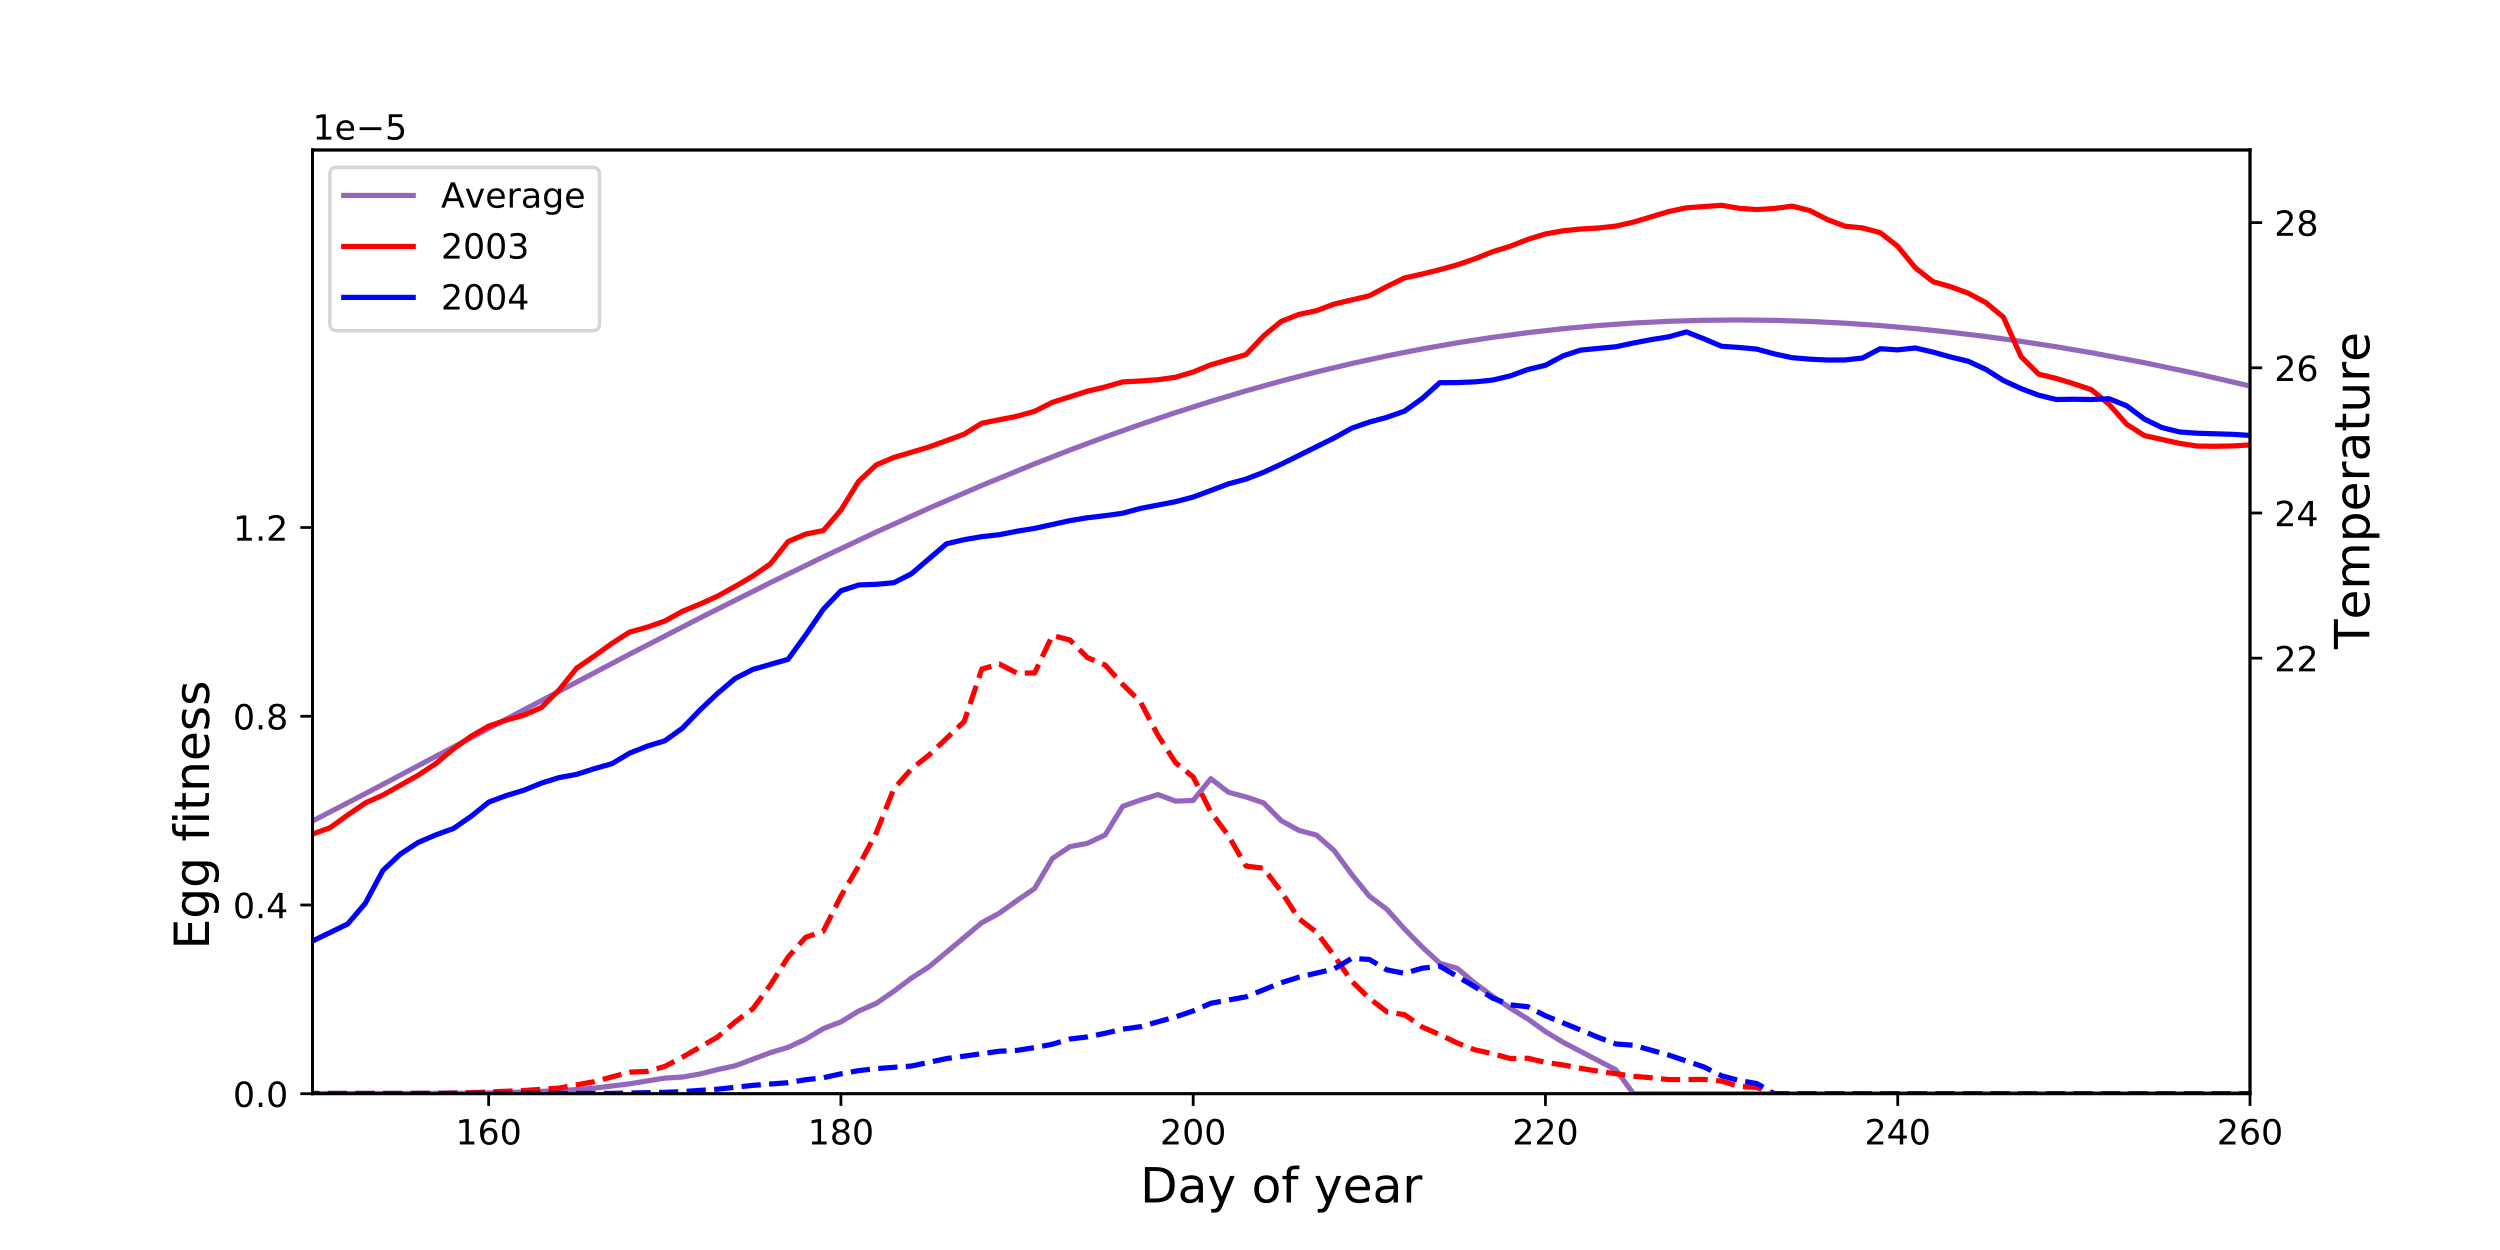 <?xml version="1.0" encoding="utf-8" standalone="no"?>
<!DOCTYPE svg PUBLIC "-//W3C//DTD SVG 1.1//EN"
  "http://www.w3.org/Graphics/SVG/1.1/DTD/svg11.dtd">
<!-- Created with matplotlib (https://matplotlib.org/) -->
<svg height="360pt" version="1.1" viewBox="0 0 720 360" width="720pt" xmlns="http://www.w3.org/2000/svg" xmlns:xlink="http://www.w3.org/1999/xlink">
 <defs>
  <style type="text/css">
*{stroke-linecap:butt;stroke-linejoin:round;white-space:pre;}
  </style>
 </defs>
 <g id="figure_1">
  <g id="patch_1">
   <path d="M 0 360 
L 720 360 
L 720 0 
L 0 0 
z
" style="fill:#ffffff;"/>
  </g>
  <g id="axes_1">
   <g id="patch_2">
    <path d="M 90 315 
L 648 315 
L 648 43.2 
L 90 43.2 
z
" style="fill:#ffffff;"/>
   </g>
   <g id="matplotlib.axis_1">
    <g id="xtick_1">
     <g id="line2d_1">
      <defs>
       <path d="M 0 0 
L 0 3.5 
" id="m066622347b" style="stroke:#000000;stroke-width:0.8;"/>
      </defs>
      <g>
       <use style="stroke:#000000;stroke-width:0.8;" x="140.727" xlink:href="#m066622347b" y="315"/>
      </g>
     </g>
     <g id="text_1">
      <!-- 160 -->
      <defs>
       <path d="M 12.406 8.297 
L 28.516 8.297 
L 28.516 63.922 
L 10.984 60.406 
L 10.984 69.391 
L 28.422 72.906 
L 38.281 72.906 
L 38.281 8.297 
L 54.391 8.297 
L 54.391 0 
L 12.406 0 
z
" id="DejaVuSans-49"/>
       <path d="M 33.016 40.375 
Q 26.375 40.375 22.484 35.828 
Q 18.609 31.297 18.609 23.391 
Q 18.609 15.531 22.484 10.953 
Q 26.375 6.391 33.016 6.391 
Q 39.656 6.391 43.531 10.953 
Q 47.406 15.531 47.406 23.391 
Q 47.406 31.297 43.531 35.828 
Q 39.656 40.375 33.016 40.375 
z
M 52.594 71.297 
L 52.594 62.312 
Q 48.875 64.062 45.094 64.984 
Q 41.312 65.922 37.594 65.922 
Q 27.828 65.922 22.672 59.328 
Q 17.531 52.734 16.797 39.406 
Q 19.672 43.656 24.016 45.922 
Q 28.375 48.188 33.594 48.188 
Q 44.578 48.188 50.953 41.516 
Q 57.328 34.859 57.328 23.391 
Q 57.328 12.156 50.688 5.359 
Q 44.047 -1.422 33.016 -1.422 
Q 20.359 -1.422 13.672 8.266 
Q 6.984 17.969 6.984 36.375 
Q 6.984 53.656 15.188 63.938 
Q 23.391 74.219 37.203 74.219 
Q 40.922 74.219 44.703 73.484 
Q 48.484 72.75 52.594 71.297 
z
" id="DejaVuSans-54"/>
       <path d="M 31.781 66.406 
Q 24.172 66.406 20.328 58.906 
Q 16.5 51.422 16.5 36.375 
Q 16.5 21.391 20.328 13.891 
Q 24.172 6.391 31.781 6.391 
Q 39.453 6.391 43.281 13.891 
Q 47.125 21.391 47.125 36.375 
Q 47.125 51.422 43.281 58.906 
Q 39.453 66.406 31.781 66.406 
z
M 31.781 74.219 
Q 44.047 74.219 50.516 64.516 
Q 56.984 54.828 56.984 36.375 
Q 56.984 17.969 50.516 8.266 
Q 44.047 -1.422 31.781 -1.422 
Q 19.531 -1.422 13.062 8.266 
Q 6.594 17.969 6.594 36.375 
Q 6.594 54.828 13.062 64.516 
Q 19.531 74.219 31.781 74.219 
z
" id="DejaVuSans-48"/>
      </defs>
      <g transform="translate(131.184 329.598)scale(0.1 -0.1)">
       <use xlink:href="#DejaVuSans-49"/>
       <use x="63.623" xlink:href="#DejaVuSans-54"/>
       <use x="127.246" xlink:href="#DejaVuSans-48"/>
      </g>
     </g>
    </g>
    <g id="xtick_2">
     <g id="line2d_2">
      <g>
       <use style="stroke:#000000;stroke-width:0.8;" x="242.182" xlink:href="#m066622347b" y="315"/>
      </g>
     </g>
     <g id="text_2">
      <!-- 180 -->
      <defs>
       <path d="M 31.781 34.625 
Q 24.75 34.625 20.719 30.859 
Q 16.703 27.094 16.703 20.516 
Q 16.703 13.922 20.719 10.156 
Q 24.75 6.391 31.781 6.391 
Q 38.812 6.391 42.859 10.172 
Q 46.922 13.969 46.922 20.516 
Q 46.922 27.094 42.891 30.859 
Q 38.875 34.625 31.781 34.625 
z
M 21.922 38.812 
Q 15.578 40.375 12.031 44.719 
Q 8.5 49.078 8.5 55.328 
Q 8.5 64.062 14.719 69.141 
Q 20.953 74.219 31.781 74.219 
Q 42.672 74.219 48.875 69.141 
Q 55.078 64.062 55.078 55.328 
Q 55.078 49.078 51.531 44.719 
Q 48 40.375 41.703 38.812 
Q 48.828 37.156 52.797 32.312 
Q 56.781 27.484 56.781 20.516 
Q 56.781 9.906 50.312 4.234 
Q 43.844 -1.422 31.781 -1.422 
Q 19.734 -1.422 13.25 4.234 
Q 6.781 9.906 6.781 20.516 
Q 6.781 27.484 10.781 32.312 
Q 14.797 37.156 21.922 38.812 
z
M 18.312 54.391 
Q 18.312 48.734 21.844 45.562 
Q 25.391 42.391 31.781 42.391 
Q 38.141 42.391 41.719 45.562 
Q 45.312 48.734 45.312 54.391 
Q 45.312 60.062 41.719 63.234 
Q 38.141 66.406 31.781 66.406 
Q 25.391 66.406 21.844 63.234 
Q 18.312 60.062 18.312 54.391 
z
" id="DejaVuSans-56"/>
      </defs>
      <g transform="translate(232.638 329.598)scale(0.1 -0.1)">
       <use xlink:href="#DejaVuSans-49"/>
       <use x="63.623" xlink:href="#DejaVuSans-56"/>
       <use x="127.246" xlink:href="#DejaVuSans-48"/>
      </g>
     </g>
    </g>
    <g id="xtick_3">
     <g id="line2d_3">
      <g>
       <use style="stroke:#000000;stroke-width:0.8;" x="343.636" xlink:href="#m066622347b" y="315"/>
      </g>
     </g>
     <g id="text_3">
      <!-- 200 -->
      <defs>
       <path d="M 19.188 8.297 
L 53.609 8.297 
L 53.609 0 
L 7.328 0 
L 7.328 8.297 
Q 12.938 14.109 22.625 23.891 
Q 32.328 33.688 34.812 36.531 
Q 39.547 41.844 41.422 45.531 
Q 43.312 49.219 43.312 52.781 
Q 43.312 58.594 39.234 62.25 
Q 35.156 65.922 28.609 65.922 
Q 23.969 65.922 18.812 64.312 
Q 13.672 62.703 7.812 59.422 
L 7.812 69.391 
Q 13.766 71.781 18.938 73 
Q 24.125 74.219 28.422 74.219 
Q 39.75 74.219 46.484 68.547 
Q 53.219 62.891 53.219 53.422 
Q 53.219 48.922 51.531 44.891 
Q 49.859 40.875 45.406 35.406 
Q 44.188 33.984 37.641 27.219 
Q 31.109 20.453 19.188 8.297 
z
" id="DejaVuSans-50"/>
      </defs>
      <g transform="translate(334.093 329.598)scale(0.1 -0.1)">
       <use xlink:href="#DejaVuSans-50"/>
       <use x="63.623" xlink:href="#DejaVuSans-48"/>
       <use x="127.246" xlink:href="#DejaVuSans-48"/>
      </g>
     </g>
    </g>
    <g id="xtick_4">
     <g id="line2d_4">
      <g>
       <use style="stroke:#000000;stroke-width:0.8;" x="445.091" xlink:href="#m066622347b" y="315"/>
      </g>
     </g>
     <g id="text_4">
      <!-- 220 -->
      <g transform="translate(435.547 329.598)scale(0.1 -0.1)">
       <use xlink:href="#DejaVuSans-50"/>
       <use x="63.623" xlink:href="#DejaVuSans-50"/>
       <use x="127.246" xlink:href="#DejaVuSans-48"/>
      </g>
     </g>
    </g>
    <g id="xtick_5">
     <g id="line2d_5">
      <g>
       <use style="stroke:#000000;stroke-width:0.8;" x="546.545" xlink:href="#m066622347b" y="315"/>
      </g>
     </g>
     <g id="text_5">
      <!-- 240 -->
      <defs>
       <path d="M 37.797 64.312 
L 12.891 25.391 
L 37.797 25.391 
z
M 35.203 72.906 
L 47.609 72.906 
L 47.609 25.391 
L 58.016 25.391 
L 58.016 17.188 
L 47.609 17.188 
L 47.609 0 
L 37.797 0 
L 37.797 17.188 
L 4.891 17.188 
L 4.891 26.703 
z
" id="DejaVuSans-52"/>
      </defs>
      <g transform="translate(537.002 329.598)scale(0.1 -0.1)">
       <use xlink:href="#DejaVuSans-50"/>
       <use x="63.623" xlink:href="#DejaVuSans-52"/>
       <use x="127.246" xlink:href="#DejaVuSans-48"/>
      </g>
     </g>
    </g>
    <g id="xtick_6">
     <g id="line2d_6">
      <g>
       <use style="stroke:#000000;stroke-width:0.8;" x="648" xlink:href="#m066622347b" y="315"/>
      </g>
     </g>
     <g id="text_6">
      <!-- 260 -->
      <g transform="translate(638.456 329.598)scale(0.1 -0.1)">
       <use xlink:href="#DejaVuSans-50"/>
       <use x="63.623" xlink:href="#DejaVuSans-54"/>
       <use x="127.246" xlink:href="#DejaVuSans-48"/>
      </g>
     </g>
    </g>
    <g id="text_7">
     <!-- Day of year -->
     <defs>
      <path d="M 19.672 64.797 
L 19.672 8.109 
L 31.594 8.109 
Q 46.688 8.109 53.688 14.938 
Q 60.688 21.781 60.688 36.531 
Q 60.688 51.172 53.688 57.984 
Q 46.688 64.797 31.594 64.797 
z
M 9.812 72.906 
L 30.078 72.906 
Q 51.266 72.906 61.172 64.094 
Q 71.094 55.281 71.094 36.531 
Q 71.094 17.672 61.125 8.828 
Q 51.172 0 30.078 0 
L 9.812 0 
z
" id="DejaVuSans-68"/>
      <path d="M 34.281 27.484 
Q 23.391 27.484 19.188 25 
Q 14.984 22.516 14.984 16.5 
Q 14.984 11.719 18.141 8.906 
Q 21.297 6.109 26.703 6.109 
Q 34.188 6.109 38.703 11.406 
Q 43.219 16.703 43.219 25.484 
L 43.219 27.484 
z
M 52.203 31.203 
L 52.203 0 
L 43.219 0 
L 43.219 8.297 
Q 40.141 3.328 35.547 0.953 
Q 30.953 -1.422 24.312 -1.422 
Q 15.922 -1.422 10.953 3.297 
Q 6 8.016 6 15.922 
Q 6 25.141 12.172 29.828 
Q 18.359 34.516 30.609 34.516 
L 43.219 34.516 
L 43.219 35.406 
Q 43.219 41.609 39.141 45 
Q 35.062 48.391 27.688 48.391 
Q 23 48.391 18.547 47.266 
Q 14.109 46.141 10.016 43.891 
L 10.016 52.203 
Q 14.938 54.109 19.578 55.047 
Q 24.219 56 28.609 56 
Q 40.484 56 46.344 49.844 
Q 52.203 43.703 52.203 31.203 
z
" id="DejaVuSans-97"/>
      <path d="M 32.172 -5.078 
Q 28.375 -14.844 24.75 -17.812 
Q 21.141 -20.797 15.094 -20.797 
L 7.906 -20.797 
L 7.906 -13.281 
L 13.188 -13.281 
Q 16.891 -13.281 18.938 -11.516 
Q 21 -9.766 23.484 -3.219 
L 25.094 0.875 
L 2.984 54.688 
L 12.5 54.688 
L 29.594 11.922 
L 46.688 54.688 
L 56.203 54.688 
z
" id="DejaVuSans-121"/>
      <path id="DejaVuSans-32"/>
      <path d="M 30.609 48.391 
Q 23.391 48.391 19.188 42.75 
Q 14.984 37.109 14.984 27.297 
Q 14.984 17.484 19.156 11.844 
Q 23.344 6.203 30.609 6.203 
Q 37.797 6.203 41.984 11.859 
Q 46.188 17.531 46.188 27.297 
Q 46.188 37.016 41.984 42.703 
Q 37.797 48.391 30.609 48.391 
z
M 30.609 56 
Q 42.328 56 49.016 48.375 
Q 55.719 40.766 55.719 27.297 
Q 55.719 13.875 49.016 6.219 
Q 42.328 -1.422 30.609 -1.422 
Q 18.844 -1.422 12.172 6.219 
Q 5.516 13.875 5.516 27.297 
Q 5.516 40.766 12.172 48.375 
Q 18.844 56 30.609 56 
z
" id="DejaVuSans-111"/>
      <path d="M 37.109 75.984 
L 37.109 68.5 
L 28.516 68.5 
Q 23.688 68.5 21.797 66.547 
Q 19.922 64.594 19.922 59.516 
L 19.922 54.688 
L 34.719 54.688 
L 34.719 47.703 
L 19.922 47.703 
L 19.922 0 
L 10.891 0 
L 10.891 47.703 
L 2.297 47.703 
L 2.297 54.688 
L 10.891 54.688 
L 10.891 58.5 
Q 10.891 67.625 15.141 71.797 
Q 19.391 75.984 28.609 75.984 
z
" id="DejaVuSans-102"/>
      <path d="M 56.203 29.594 
L 56.203 25.203 
L 14.891 25.203 
Q 15.484 15.922 20.484 11.062 
Q 25.484 6.203 34.422 6.203 
Q 39.594 6.203 44.453 7.469 
Q 49.312 8.734 54.109 11.281 
L 54.109 2.781 
Q 49.266 0.734 44.188 -0.344 
Q 39.109 -1.422 33.891 -1.422 
Q 20.797 -1.422 13.156 6.188 
Q 5.516 13.812 5.516 26.812 
Q 5.516 40.234 12.766 48.109 
Q 20.016 56 32.328 56 
Q 43.359 56 49.781 48.891 
Q 56.203 41.797 56.203 29.594 
z
M 47.219 32.234 
Q 47.125 39.594 43.094 43.984 
Q 39.062 48.391 32.422 48.391 
Q 24.906 48.391 20.391 44.141 
Q 15.875 39.891 15.188 32.172 
z
" id="DejaVuSans-101"/>
      <path d="M 41.109 46.297 
Q 39.594 47.172 37.812 47.578 
Q 36.031 48 33.891 48 
Q 26.266 48 22.188 43.047 
Q 18.109 38.094 18.109 28.812 
L 18.109 0 
L 9.078 0 
L 9.078 54.688 
L 18.109 54.688 
L 18.109 46.188 
Q 20.953 51.172 25.484 53.578 
Q 30.031 56 36.531 56 
Q 37.453 56 38.578 55.875 
Q 39.703 55.766 41.062 55.516 
z
" id="DejaVuSans-114"/>
     </defs>
     <g transform="translate(328.363 346.316)scale(0.14 -0.14)">
      <use xlink:href="#DejaVuSans-68"/>
      <use x="77.002" xlink:href="#DejaVuSans-97"/>
      <use x="138.281" xlink:href="#DejaVuSans-121"/>
      <use x="197.461" xlink:href="#DejaVuSans-32"/>
      <use x="229.248" xlink:href="#DejaVuSans-111"/>
      <use x="290.43" xlink:href="#DejaVuSans-102"/>
      <use x="325.635" xlink:href="#DejaVuSans-32"/>
      <use x="357.422" xlink:href="#DejaVuSans-121"/>
      <use x="416.602" xlink:href="#DejaVuSans-101"/>
      <use x="478.125" xlink:href="#DejaVuSans-97"/>
      <use x="539.404" xlink:href="#DejaVuSans-114"/>
     </g>
    </g>
   </g>
   <g id="matplotlib.axis_2">
    <g id="ytick_1">
     <g id="line2d_7">
      <defs>
       <path d="M 0 0 
L -3.5 0 
" id="m45455ff45a" style="stroke:#000000;stroke-width:0.8;"/>
      </defs>
      <g>
       <use style="stroke:#000000;stroke-width:0.8;" x="90" xlink:href="#m45455ff45a" y="315"/>
      </g>
     </g>
     <g id="text_8">
      <!-- 0.0 -->
      <defs>
       <path d="M 10.688 12.406 
L 21 12.406 
L 21 0 
L 10.688 0 
z
" id="DejaVuSans-46"/>
      </defs>
      <g transform="translate(67.097 318.799)scale(0.1 -0.1)">
       <use xlink:href="#DejaVuSans-48"/>
       <use x="63.623" xlink:href="#DejaVuSans-46"/>
       <use x="95.41" xlink:href="#DejaVuSans-48"/>
      </g>
     </g>
    </g>
    <g id="ytick_2">
     <g id="line2d_8">
      <g>
       <use style="stroke:#000000;stroke-width:0.8;" x="90" xlink:href="#m45455ff45a" y="260.64"/>
      </g>
     </g>
     <g id="text_9">
      <!-- 0.4 -->
      <g transform="translate(67.097 264.439)scale(0.1 -0.1)">
       <use xlink:href="#DejaVuSans-48"/>
       <use x="63.623" xlink:href="#DejaVuSans-46"/>
       <use x="95.41" xlink:href="#DejaVuSans-52"/>
      </g>
     </g>
    </g>
    <g id="ytick_3">
     <g id="line2d_9">
      <g>
       <use style="stroke:#000000;stroke-width:0.8;" x="90" xlink:href="#m45455ff45a" y="206.28"/>
      </g>
     </g>
     <g id="text_10">
      <!-- 0.8 -->
      <g transform="translate(67.097 210.079)scale(0.1 -0.1)">
       <use xlink:href="#DejaVuSans-48"/>
       <use x="63.623" xlink:href="#DejaVuSans-46"/>
       <use x="95.41" xlink:href="#DejaVuSans-56"/>
      </g>
     </g>
    </g>
    <g id="ytick_4">
     <g id="line2d_10">
      <g>
       <use style="stroke:#000000;stroke-width:0.8;" x="90" xlink:href="#m45455ff45a" y="151.92"/>
      </g>
     </g>
     <g id="text_11">
      <!-- 1.2 -->
      <g transform="translate(67.097 155.719)scale(0.1 -0.1)">
       <use xlink:href="#DejaVuSans-49"/>
       <use x="63.623" xlink:href="#DejaVuSans-46"/>
       <use x="95.41" xlink:href="#DejaVuSans-50"/>
      </g>
     </g>
    </g>
    <g id="text_12">
     <!-- Egg fitness                          -->
     <defs>
      <path d="M 9.812 72.906 
L 55.906 72.906 
L 55.906 64.594 
L 19.672 64.594 
L 19.672 43.016 
L 54.391 43.016 
L 54.391 34.719 
L 19.672 34.719 
L 19.672 8.297 
L 56.781 8.297 
L 56.781 0 
L 9.812 0 
z
" id="DejaVuSans-69"/>
      <path d="M 45.406 27.984 
Q 45.406 37.75 41.375 43.109 
Q 37.359 48.484 30.078 48.484 
Q 22.859 48.484 18.828 43.109 
Q 14.797 37.75 14.797 27.984 
Q 14.797 18.266 18.828 12.891 
Q 22.859 7.516 30.078 7.516 
Q 37.359 7.516 41.375 12.891 
Q 45.406 18.266 45.406 27.984 
z
M 54.391 6.781 
Q 54.391 -7.172 48.188 -13.984 
Q 42 -20.797 29.203 -20.797 
Q 24.469 -20.797 20.266 -20.094 
Q 16.062 -19.391 12.109 -17.922 
L 12.109 -9.188 
Q 16.062 -11.328 19.922 -12.344 
Q 23.781 -13.375 27.781 -13.375 
Q 36.625 -13.375 41.016 -8.766 
Q 45.406 -4.156 45.406 5.172 
L 45.406 9.625 
Q 42.625 4.781 38.281 2.391 
Q 33.938 0 27.875 0 
Q 17.828 0 11.672 7.656 
Q 5.516 15.328 5.516 27.984 
Q 5.516 40.672 11.672 48.328 
Q 17.828 56 27.875 56 
Q 33.938 56 38.281 53.609 
Q 42.625 51.219 45.406 46.391 
L 45.406 54.688 
L 54.391 54.688 
z
" id="DejaVuSans-103"/>
      <path d="M 9.422 54.688 
L 18.406 54.688 
L 18.406 0 
L 9.422 0 
z
M 9.422 75.984 
L 18.406 75.984 
L 18.406 64.594 
L 9.422 64.594 
z
" id="DejaVuSans-105"/>
      <path d="M 18.312 70.219 
L 18.312 54.688 
L 36.812 54.688 
L 36.812 47.703 
L 18.312 47.703 
L 18.312 18.016 
Q 18.312 11.328 20.141 9.422 
Q 21.969 7.516 27.594 7.516 
L 36.812 7.516 
L 36.812 0 
L 27.594 0 
Q 17.188 0 13.234 3.875 
Q 9.281 7.766 9.281 18.016 
L 9.281 47.703 
L 2.688 47.703 
L 2.688 54.688 
L 9.281 54.688 
L 9.281 70.219 
z
" id="DejaVuSans-116"/>
      <path d="M 54.891 33.016 
L 54.891 0 
L 45.906 0 
L 45.906 32.719 
Q 45.906 40.484 42.875 44.328 
Q 39.844 48.188 33.797 48.188 
Q 26.516 48.188 22.312 43.547 
Q 18.109 38.922 18.109 30.906 
L 18.109 0 
L 9.078 0 
L 9.078 54.688 
L 18.109 54.688 
L 18.109 46.188 
Q 21.344 51.125 25.703 53.562 
Q 30.078 56 35.797 56 
Q 45.219 56 50.047 50.172 
Q 54.891 44.344 54.891 33.016 
z
" id="DejaVuSans-110"/>
      <path d="M 44.281 53.078 
L 44.281 44.578 
Q 40.484 46.531 36.375 47.5 
Q 32.281 48.484 27.875 48.484 
Q 21.188 48.484 17.844 46.438 
Q 14.5 44.391 14.5 40.281 
Q 14.5 37.156 16.891 35.375 
Q 19.281 33.594 26.516 31.984 
L 29.594 31.297 
Q 39.156 29.25 43.188 25.516 
Q 47.219 21.781 47.219 15.094 
Q 47.219 7.469 41.188 3.016 
Q 35.156 -1.422 24.609 -1.422 
Q 20.219 -1.422 15.453 -0.562 
Q 10.688 0.297 5.422 2 
L 5.422 11.281 
Q 10.406 8.688 15.234 7.391 
Q 20.062 6.109 24.812 6.109 
Q 31.156 6.109 34.562 8.281 
Q 37.984 10.453 37.984 14.406 
Q 37.984 18.062 35.516 20.016 
Q 33.062 21.969 24.703 23.781 
L 21.578 24.516 
Q 13.234 26.266 9.516 29.906 
Q 5.812 33.547 5.812 39.891 
Q 5.812 47.609 11.281 51.797 
Q 16.75 56 26.812 56 
Q 31.781 56 36.172 55.266 
Q 40.578 54.547 44.281 53.078 
z
" id="DejaVuSans-115"/>
     </defs>
     <g transform="translate(60.185 273.442)rotate(-90)scale(0.14 -0.14)">
      <use xlink:href="#DejaVuSans-69"/>
      <use x="63.184" xlink:href="#DejaVuSans-103"/>
      <use x="126.66" xlink:href="#DejaVuSans-103"/>
      <use x="190.137" xlink:href="#DejaVuSans-32"/>
      <use x="221.924" xlink:href="#DejaVuSans-102"/>
      <use x="257.129" xlink:href="#DejaVuSans-105"/>
      <use x="284.912" xlink:href="#DejaVuSans-116"/>
      <use x="324.121" xlink:href="#DejaVuSans-110"/>
      <use x="387.5" xlink:href="#DejaVuSans-101"/>
      <use x="449.023" xlink:href="#DejaVuSans-115"/>
      <use x="501.123" xlink:href="#DejaVuSans-115"/>
      <use x="553.223" xlink:href="#DejaVuSans-32"/>
      <use x="585.01" xlink:href="#DejaVuSans-32"/>
      <use x="616.797" xlink:href="#DejaVuSans-32"/>
      <use x="648.584" xlink:href="#DejaVuSans-32"/>
      <use x="680.371" xlink:href="#DejaVuSans-32"/>
      <use x="712.158" xlink:href="#DejaVuSans-32"/>
      <use x="743.945" xlink:href="#DejaVuSans-32"/>
      <use x="775.732" xlink:href="#DejaVuSans-32"/>
      <use x="807.52" xlink:href="#DejaVuSans-32"/>
      <use x="839.307" xlink:href="#DejaVuSans-32"/>
      <use x="871.094" xlink:href="#DejaVuSans-32"/>
      <use x="902.881" xlink:href="#DejaVuSans-32"/>
      <use x="934.668" xlink:href="#DejaVuSans-32"/>
      <use x="966.455" xlink:href="#DejaVuSans-32"/>
      <use x="998.242" xlink:href="#DejaVuSans-32"/>
      <use x="1030.029" xlink:href="#DejaVuSans-32"/>
      <use x="1061.816" xlink:href="#DejaVuSans-32"/>
      <use x="1093.604" xlink:href="#DejaVuSans-32"/>
      <use x="1125.391" xlink:href="#DejaVuSans-32"/>
      <use x="1157.178" xlink:href="#DejaVuSans-32"/>
      <use x="1188.965" xlink:href="#DejaVuSans-32"/>
      <use x="1220.752" xlink:href="#DejaVuSans-32"/>
      <use x="1252.539" xlink:href="#DejaVuSans-32"/>
      <use x="1284.326" xlink:href="#DejaVuSans-32"/>
      <use x="1316.113" xlink:href="#DejaVuSans-32"/>
     </g>
    </g>
    <g id="text_13">
     <!-- 1e−5 -->
     <defs>
      <path d="M 10.594 35.5 
L 73.188 35.5 
L 73.188 27.203 
L 10.594 27.203 
z
" id="DejaVuSans-8722"/>
      <path d="M 10.797 72.906 
L 49.516 72.906 
L 49.516 64.594 
L 19.828 64.594 
L 19.828 46.734 
Q 21.969 47.469 24.109 47.828 
Q 26.266 48.188 28.422 48.188 
Q 40.625 48.188 47.75 41.5 
Q 54.891 34.812 54.891 23.391 
Q 54.891 11.625 47.562 5.094 
Q 40.234 -1.422 26.906 -1.422 
Q 22.312 -1.422 17.547 -0.641 
Q 12.797 0.141 7.719 1.703 
L 7.719 11.625 
Q 12.109 9.234 16.797 8.062 
Q 21.484 6.891 26.703 6.891 
Q 35.156 6.891 40.078 11.328 
Q 45.016 15.766 45.016 23.391 
Q 45.016 31 40.078 35.438 
Q 35.156 39.891 26.703 39.891 
Q 22.75 39.891 18.812 39.016 
Q 14.891 38.141 10.797 36.281 
z
" id="DejaVuSans-53"/>
     </defs>
     <g transform="translate(90 40.2)scale(0.1 -0.1)">
      <use xlink:href="#DejaVuSans-49"/>
      <use x="63.623" xlink:href="#DejaVuSans-101"/>
      <use x="125.146" xlink:href="#DejaVuSans-8722"/>
      <use x="208.936" xlink:href="#DejaVuSans-53"/>
     </g>
    </g>
   </g>
   <g id="line2d_11">
    <path clip-path="url(#pe0dc06d1fd)" d="M -1 315 
L 130.582 314.904 
L 145.8 314.65 
L 161.018 314.146 
L 171.164 313.383 
L 181.309 312.137 
L 191.455 310.493 
L 196.527 310.189 
L 201.6 309.316 
L 206.673 308.029 
L 211.745 306.942 
L 221.891 303.149 
L 226.964 301.636 
L 232.036 299.277 
L 237.109 296.248 
L 242.182 294.296 
L 247.255 291.196 
L 252.327 289.001 
L 257.4 285.503 
L 262.473 281.693 
L 267.545 278.44 
L 282.764 265.732 
L 287.836 262.977 
L 292.909 259.34 
L 297.982 255.874 
L 303.055 247.256 
L 308.127 243.837 
L 313.2 242.861 
L 318.273 240.467 
L 323.345 232.22 
L 328.418 230.436 
L 333.491 228.838 
L 338.564 230.728 
L 343.636 230.541 
L 348.709 224.262 
L 353.782 228.177 
L 358.855 229.53 
L 363.927 231.24 
L 369 236.36 
L 374.073 239.155 
L 379.145 240.506 
L 384.218 244.964 
L 389.291 251.833 
L 394.364 258.09 
L 399.436 261.901 
L 404.509 267.566 
L 409.582 272.722 
L 414.655 277.403 
L 419.727 278.908 
L 424.8 283.182 
L 429.873 286.916 
L 434.945 290.341 
L 440.018 293.466 
L 445.091 297.097 
L 450.164 300.172 
L 465.382 308.118 
L 470.455 315 
L 721 315 
L 721 315 
" style="fill:none;stroke:#9467bd;stroke-linecap:square;stroke-width:1.5;"/>
   </g>
   <g id="line2d_12">
    <path clip-path="url(#pe0dc06d1fd)" d="M -1 315 
L 125.509 314.904 
L 135.655 314.697 
L 150.873 314.068 
L 161.018 313.358 
L 171.164 311.516 
L 181.309 308.79 
L 186.382 308.565 
L 191.455 307.13 
L 196.527 304.477 
L 206.673 298.648 
L 211.745 294.284 
L 216.818 290.532 
L 221.891 283.651 
L 226.964 275.642 
L 232.036 269.947 
L 237.109 268.184 
L 242.182 258.091 
L 247.255 249.455 
L 252.327 239.945 
L 257.4 227.221 
L 262.473 221.476 
L 267.545 217.462 
L 277.691 207.786 
L 282.764 192.693 
L 287.836 191.241 
L 292.909 193.861 
L 297.982 193.818 
L 303.055 183.024 
L 308.127 184.304 
L 313.2 189.404 
L 318.273 191.525 
L 323.345 197.114 
L 328.418 202.114 
L 333.491 211.768 
L 338.564 219.673 
L 343.636 223.747 
L 348.709 233.832 
L 353.782 240.687 
L 358.855 249.419 
L 363.927 250.065 
L 369 256.789 
L 374.073 264.563 
L 379.145 268.48 
L 384.218 275.228 
L 389.291 282.592 
L 394.364 287.509 
L 399.436 291.428 
L 404.509 292.221 
L 409.582 295.78 
L 414.655 297.977 
L 419.727 300.397 
L 424.8 302.364 
L 429.873 303.455 
L 434.945 304.852 
L 440.018 304.778 
L 445.091 305.973 
L 450.164 306.701 
L 455.236 307.675 
L 460.309 308.512 
L 470.455 309.968 
L 475.527 310.385 
L 480.6 310.918 
L 490.745 310.869 
L 495.818 311.359 
L 500.891 312.884 
L 505.964 313.195 
L 511.036 315 
L 721 315 
L 721 315 
" style="fill:none;stroke:#ff0000;stroke-dasharray:5.55,2.4;stroke-dashoffset:0;stroke-width:1.5;"/>
   </g>
   <g id="line2d_13">
    <path clip-path="url(#pe0dc06d1fd)" d="M -1 315 
L 176.236 314.895 
L 191.455 314.593 
L 196.527 314.381 
L 206.673 313.686 
L 216.818 312.581 
L 226.964 311.818 
L 232.036 310.959 
L 237.109 310.388 
L 242.182 309.264 
L 247.255 308.339 
L 252.327 307.767 
L 262.473 307.016 
L 272.618 304.862 
L 287.836 302.756 
L 292.909 302.515 
L 297.982 301.705 
L 303.055 300.746 
L 308.127 299.239 
L 313.2 298.627 
L 318.273 297.585 
L 323.345 296.381 
L 328.418 295.69 
L 338.564 292.866 
L 343.636 291.156 
L 348.709 288.944 
L 358.855 287.088 
L 369 283.02 
L 374.073 281.43 
L 384.218 279.059 
L 389.291 276.008 
L 394.364 276.315 
L 399.436 279.317 
L 404.509 280.33 
L 409.582 278.839 
L 414.655 278.248 
L 424.8 284.22 
L 429.873 287.46 
L 434.945 289.396 
L 440.018 289.938 
L 445.091 292.546 
L 455.236 296.653 
L 460.309 298.775 
L 465.382 300.667 
L 470.455 301.03 
L 480.6 303.864 
L 490.745 307.286 
L 495.818 309.834 
L 500.891 311.188 
L 505.964 312.06 
L 511.036 315 
L 721 315 
L 721 315 
" style="fill:none;stroke:#0000ff;stroke-dasharray:5.55,2.4;stroke-dashoffset:0;stroke-width:1.5;"/>
   </g>
   <g id="patch_3">
    <path d="M 90 315 
L 90 43.2 
" style="fill:none;stroke:#000000;stroke-linecap:square;stroke-linejoin:miter;stroke-width:0.8;"/>
   </g>
   <g id="patch_4">
    <path d="M 648 315 
L 648 43.2 
" style="fill:none;stroke:#000000;stroke-linecap:square;stroke-linejoin:miter;stroke-width:0.8;"/>
   </g>
   <g id="patch_5">
    <path d="M 90 315 
L 648 315 
" style="fill:none;stroke:#000000;stroke-linecap:square;stroke-linejoin:miter;stroke-width:0.8;"/>
   </g>
   <g id="patch_6">
    <path d="M 90 43.2 
L 648 43.2 
" style="fill:none;stroke:#000000;stroke-linecap:square;stroke-linejoin:miter;stroke-width:0.8;"/>
   </g>
  </g>
  <g id="axes_2">
   <g id="matplotlib.axis_3">
    <g id="ytick_5">
     <g id="line2d_14">
      <defs>
       <path d="M 0 0 
L 3.5 0 
" id="m208111e6e1" style="stroke:#000000;stroke-width:0.8;"/>
      </defs>
      <g>
       <use style="stroke:#000000;stroke-width:0.8;" x="648" xlink:href="#m208111e6e1" y="189.554"/>
      </g>
     </g>
     <g id="text_14">
      <!-- 22 -->
      <g transform="translate(655 193.353)scale(0.1 -0.1)">
       <use xlink:href="#DejaVuSans-50"/>
       <use x="63.623" xlink:href="#DejaVuSans-50"/>
      </g>
     </g>
    </g>
    <g id="ytick_6">
     <g id="line2d_15">
      <g>
       <use style="stroke:#000000;stroke-width:0.8;" x="648" xlink:href="#m208111e6e1" y="147.738"/>
      </g>
     </g>
     <g id="text_15">
      <!-- 24 -->
      <g transform="translate(655 151.538)scale(0.1 -0.1)">
       <use xlink:href="#DejaVuSans-50"/>
       <use x="63.623" xlink:href="#DejaVuSans-52"/>
      </g>
     </g>
    </g>
    <g id="ytick_7">
     <g id="line2d_16">
      <g>
       <use style="stroke:#000000;stroke-width:0.8;" x="648" xlink:href="#m208111e6e1" y="105.923"/>
      </g>
     </g>
     <g id="text_16">
      <!-- 26 -->
      <g transform="translate(655 109.722)scale(0.1 -0.1)">
       <use xlink:href="#DejaVuSans-50"/>
       <use x="63.623" xlink:href="#DejaVuSans-54"/>
      </g>
     </g>
    </g>
    <g id="ytick_8">
     <g id="line2d_17">
      <g>
       <use style="stroke:#000000;stroke-width:0.8;" x="648" xlink:href="#m208111e6e1" y="64.108"/>
      </g>
     </g>
     <g id="text_17">
      <!-- 28 -->
      <g transform="translate(655 67.907)scale(0.1 -0.1)">
       <use xlink:href="#DejaVuSans-50"/>
       <use x="63.623" xlink:href="#DejaVuSans-56"/>
      </g>
     </g>
    </g>
    <g id="text_18">
     <!--                  Temperature -->
     <defs>
      <path d="M -0.297 72.906 
L 61.375 72.906 
L 61.375 64.594 
L 35.5 64.594 
L 35.5 0 
L 25.594 0 
L 25.594 64.594 
L -0.297 64.594 
z
" id="DejaVuSans-84"/>
      <path d="M 52 44.188 
Q 55.375 50.25 60.062 53.125 
Q 64.75 56 71.094 56 
Q 79.641 56 84.281 50.016 
Q 88.922 44.047 88.922 33.016 
L 88.922 0 
L 79.891 0 
L 79.891 32.719 
Q 79.891 40.578 77.094 44.375 
Q 74.312 48.188 68.609 48.188 
Q 61.625 48.188 57.562 43.547 
Q 53.516 38.922 53.516 30.906 
L 53.516 0 
L 44.484 0 
L 44.484 32.719 
Q 44.484 40.625 41.703 44.406 
Q 38.922 48.188 33.109 48.188 
Q 26.219 48.188 22.156 43.531 
Q 18.109 38.875 18.109 30.906 
L 18.109 0 
L 9.078 0 
L 9.078 54.688 
L 18.109 54.688 
L 18.109 46.188 
Q 21.188 51.219 25.484 53.609 
Q 29.781 56 35.688 56 
Q 41.656 56 45.828 52.969 
Q 50 49.953 52 44.188 
z
" id="DejaVuSans-109"/>
      <path d="M 18.109 8.203 
L 18.109 -20.797 
L 9.078 -20.797 
L 9.078 54.688 
L 18.109 54.688 
L 18.109 46.391 
Q 20.953 51.266 25.266 53.625 
Q 29.594 56 35.594 56 
Q 45.562 56 51.781 48.094 
Q 58.016 40.188 58.016 27.297 
Q 58.016 14.406 51.781 6.484 
Q 45.562 -1.422 35.594 -1.422 
Q 29.594 -1.422 25.266 0.953 
Q 20.953 3.328 18.109 8.203 
z
M 48.688 27.297 
Q 48.688 37.203 44.609 42.844 
Q 40.531 48.484 33.406 48.484 
Q 26.266 48.484 22.188 42.844 
Q 18.109 37.203 18.109 27.297 
Q 18.109 17.391 22.188 11.75 
Q 26.266 6.109 33.406 6.109 
Q 40.531 6.109 44.609 11.75 
Q 48.688 17.391 48.688 27.297 
z
" id="DejaVuSans-112"/>
      <path d="M 8.5 21.578 
L 8.5 54.688 
L 17.484 54.688 
L 17.484 21.922 
Q 17.484 14.156 20.5 10.266 
Q 23.531 6.391 29.594 6.391 
Q 36.859 6.391 41.078 11.031 
Q 45.312 15.672 45.312 23.688 
L 45.312 54.688 
L 54.297 54.688 
L 54.297 0 
L 45.312 0 
L 45.312 8.406 
Q 42.047 3.422 37.719 1 
Q 33.406 -1.422 27.688 -1.422 
Q 18.266 -1.422 13.375 4.438 
Q 8.5 10.297 8.5 21.578 
z
M 31.109 56 
z
" id="DejaVuSans-117"/>
     </defs>
     <g transform="translate(682.363 262.584)rotate(-90)scale(0.14 -0.14)">
      <use xlink:href="#DejaVuSans-32"/>
      <use x="31.787" xlink:href="#DejaVuSans-32"/>
      <use x="63.574" xlink:href="#DejaVuSans-32"/>
      <use x="95.361" xlink:href="#DejaVuSans-32"/>
      <use x="127.148" xlink:href="#DejaVuSans-32"/>
      <use x="158.936" xlink:href="#DejaVuSans-32"/>
      <use x="190.723" xlink:href="#DejaVuSans-32"/>
      <use x="222.51" xlink:href="#DejaVuSans-32"/>
      <use x="254.297" xlink:href="#DejaVuSans-32"/>
      <use x="286.084" xlink:href="#DejaVuSans-32"/>
      <use x="317.871" xlink:href="#DejaVuSans-32"/>
      <use x="349.658" xlink:href="#DejaVuSans-32"/>
      <use x="381.445" xlink:href="#DejaVuSans-32"/>
      <use x="413.232" xlink:href="#DejaVuSans-32"/>
      <use x="445.02" xlink:href="#DejaVuSans-32"/>
      <use x="476.807" xlink:href="#DejaVuSans-32"/>
      <use x="508.594" xlink:href="#DejaVuSans-32"/>
      <use x="540.381" xlink:href="#DejaVuSans-84"/>
      <use x="601.199" xlink:href="#DejaVuSans-101"/>
      <use x="662.723" xlink:href="#DejaVuSans-109"/>
      <use x="760.135" xlink:href="#DejaVuSans-112"/>
      <use x="823.611" xlink:href="#DejaVuSans-101"/>
      <use x="885.135" xlink:href="#DejaVuSans-114"/>
      <use x="926.248" xlink:href="#DejaVuSans-97"/>
      <use x="987.527" xlink:href="#DejaVuSans-116"/>
      <use x="1026.736" xlink:href="#DejaVuSans-117"/>
      <use x="1090.115" xlink:href="#DejaVuSans-114"/>
      <use x="1131.197" xlink:href="#DejaVuSans-101"/>
     </g>
    </g>
   </g>
   <g id="line2d_18">
    <path clip-path="url(#pe0dc06d1fd)" d="M -1 280.572 
L 13.909 273.881 
L 29.127 266.804 
L 44.345 259.501 
L 59.564 251.997 
L 79.855 241.725 
L 105.218 228.559 
L 145.8 207.108 
L 181.309 188.416 
L 201.6 177.965 
L 221.891 167.791 
L 237.109 160.396 
L 252.327 153.243 
L 267.545 146.367 
L 282.764 139.798 
L 297.982 133.569 
L 308.127 129.62 
L 318.273 125.84 
L 328.418 122.239 
L 338.564 118.823 
L 348.709 115.597 
L 358.855 112.568 
L 369 109.739 
L 379.145 107.115 
L 389.291 104.698 
L 399.436 102.492 
L 409.582 100.498 
L 419.727 98.718 
L 429.873 97.154 
L 440.018 95.804 
L 450.164 94.668 
L 460.309 93.746 
L 470.455 93.038 
L 480.6 92.536 
L 490.745 92.243 
L 500.891 92.153 
L 511.036 92.266 
L 521.182 92.574 
L 531.327 93.075 
L 541.473 93.763 
L 551.618 94.637 
L 561.764 95.689 
L 571.909 96.916 
L 582.055 98.311 
L 592.2 99.87 
L 602.345 101.591 
L 617.564 104.457 
L 632.782 107.658 
L 648 111.177 
L 663.218 114.999 
L 678.436 119.114 
L 693.655 123.511 
L 708.873 128.181 
L 721 132.095 
L 721 132.095 
" style="fill:none;stroke:#9467bd;stroke-linecap:square;stroke-width:1.5;"/>
   </g>
   <g id="line2d_19">
    <path clip-path="url(#pe0dc06d1fd)" d="M -1 272.826 
L 3.764 271.138 
L 8.836 268.433 
L 13.909 264.313 
L 18.982 262.242 
L 24.055 259.276 
L 29.127 256.892 
L 34.2 254.141 
L 39.273 249.441 
L 44.345 249.942 
L 49.418 251.216 
L 54.491 251.36 
L 59.564 250.579 
L 64.636 248.728 
L 69.709 246.74 
L 74.782 245.191 
L 79.855 243.369 
L 90 240.208 
L 95.073 238.377 
L 100.145 234.719 
L 105.218 231.251 
L 110.291 228.973 
L 120.436 223.269 
L 125.509 219.918 
L 130.582 215.675 
L 135.655 212.04 
L 140.727 209.122 
L 145.8 207.395 
L 150.873 205.957 
L 155.945 203.763 
L 161.018 198.704 
L 166.091 192.411 
L 171.164 188.947 
L 176.236 185.301 
L 181.309 182.052 
L 186.382 180.629 
L 191.455 178.859 
L 196.527 176.06 
L 201.6 173.976 
L 206.673 171.669 
L 211.745 168.871 
L 216.818 165.906 
L 221.891 162.377 
L 226.964 155.979 
L 232.036 153.813 
L 237.109 152.803 
L 242.182 146.914 
L 247.255 138.682 
L 252.327 133.927 
L 257.4 131.752 
L 267.545 128.743 
L 277.691 125.03 
L 282.764 121.879 
L 292.909 119.87 
L 297.982 118.445 
L 303.055 115.88 
L 313.2 112.661 
L 318.273 111.452 
L 323.345 109.983 
L 328.418 109.73 
L 333.491 109.355 
L 338.564 108.643 
L 343.636 107.128 
L 348.709 105.058 
L 358.855 102.115 
L 363.927 96.724 
L 369 92.553 
L 374.073 90.561 
L 379.145 89.464 
L 384.218 87.572 
L 394.364 85.181 
L 399.436 82.519 
L 404.509 80.034 
L 409.582 78.919 
L 414.655 77.664 
L 419.727 76.261 
L 424.8 74.516 
L 429.873 72.498 
L 434.945 70.922 
L 440.018 68.933 
L 445.091 67.369 
L 450.164 66.48 
L 455.236 65.956 
L 460.309 65.663 
L 465.382 65.108 
L 470.455 63.959 
L 480.6 60.926 
L 485.673 59.849 
L 495.818 59.12 
L 500.891 60.001 
L 505.964 60.35 
L 511.036 60.037 
L 516.109 59.36 
L 521.182 60.623 
L 526.255 63.225 
L 531.327 65.132 
L 536.4 65.645 
L 541.473 66.988 
L 546.545 70.941 
L 551.618 77.133 
L 556.691 81.115 
L 561.764 82.57 
L 566.836 84.439 
L 571.909 87.141 
L 576.982 91.333 
L 582.055 102.708 
L 587.127 107.758 
L 592.2 108.98 
L 597.273 110.538 
L 602.345 112.234 
L 607.418 116.46 
L 612.491 122.196 
L 617.564 125.441 
L 627.709 127.682 
L 632.782 128.46 
L 637.855 128.523 
L 642.927 128.433 
L 648 128.147 
L 653.073 128.716 
L 663.218 131.468 
L 668.291 132.166 
L 673.364 133.103 
L 678.436 133.332 
L 683.509 133.677 
L 688.582 134.418 
L 693.655 134.994 
L 698.727 135.41 
L 703.8 137.12 
L 708.873 140.339 
L 713.945 147.101 
L 719.018 153.087 
L 721 154.29 
L 721 154.29 
" style="fill:none;stroke:#ff0000;stroke-linecap:square;stroke-width:1.5;"/>
   </g>
   <g id="line2d_20">
    <path clip-path="url(#pe0dc06d1fd)" d="M -1 310.477 
L 8.836 305.407 
L 13.909 302.164 
L 18.982 300.17 
L 24.055 298.939 
L 29.127 296.789 
L 34.2 294.245 
L 39.273 291.57 
L 44.345 290.298 
L 49.418 288.85 
L 59.564 285.428 
L 64.636 283.878 
L 69.709 282.705 
L 74.782 280.755 
L 79.855 278.259 
L 84.927 274.422 
L 90 271.009 
L 100.145 266.101 
L 105.218 260.13 
L 110.291 250.664 
L 115.364 245.927 
L 120.436 242.624 
L 125.509 240.449 
L 130.582 238.608 
L 135.655 235.118 
L 140.727 231.03 
L 145.8 229.126 
L 150.873 227.583 
L 155.945 225.53 
L 161.018 223.943 
L 166.091 223.005 
L 171.164 221.379 
L 176.236 219.946 
L 181.309 216.919 
L 186.382 214.898 
L 191.455 213.349 
L 196.527 209.731 
L 201.6 204.461 
L 206.673 199.692 
L 211.745 195.387 
L 216.818 192.792 
L 226.964 189.883 
L 232.036 182.873 
L 237.109 175.47 
L 242.182 170.161 
L 247.255 168.474 
L 252.327 168.286 
L 257.4 167.825 
L 262.473 165.257 
L 272.618 156.596 
L 277.691 155.419 
L 282.764 154.549 
L 287.836 153.989 
L 292.909 152.988 
L 297.982 152.166 
L 308.127 149.937 
L 313.2 149.102 
L 318.273 148.513 
L 323.345 147.811 
L 328.418 146.435 
L 338.564 144.484 
L 343.636 143.155 
L 353.782 139.356 
L 358.855 137.977 
L 363.927 136.017 
L 369 133.677 
L 384.218 126.145 
L 389.291 123.321 
L 394.364 121.559 
L 399.436 120.187 
L 404.509 118.402 
L 409.582 114.776 
L 414.655 110.215 
L 419.727 110.18 
L 424.8 109.969 
L 429.873 109.463 
L 434.945 108.259 
L 440.018 106.416 
L 445.091 105.19 
L 450.164 102.494 
L 455.236 100.83 
L 465.382 99.86 
L 470.455 98.778 
L 475.527 97.818 
L 480.6 97.001 
L 485.673 95.59 
L 490.745 97.577 
L 495.818 99.722 
L 500.891 100.071 
L 505.964 100.547 
L 511.036 101.923 
L 516.109 103.003 
L 521.182 103.434 
L 526.255 103.687 
L 531.327 103.677 
L 536.4 103.109 
L 541.473 100.436 
L 546.545 100.758 
L 551.618 100.215 
L 556.691 101.403 
L 561.764 102.808 
L 566.836 104.036 
L 571.909 106.383 
L 576.982 109.577 
L 582.055 111.911 
L 587.127 113.821 
L 592.2 115.05 
L 597.273 114.987 
L 602.345 115.059 
L 607.418 114.825 
L 612.491 116.872 
L 617.564 120.678 
L 622.636 123.147 
L 627.709 124.401 
L 632.782 124.774 
L 642.927 125.083 
L 653.073 125.715 
L 658.145 127.437 
L 663.218 134.593 
L 668.291 139.411 
L 673.364 141.645 
L 678.436 142.728 
L 683.509 143.981 
L 688.582 144.754 
L 693.655 145.147 
L 698.727 145.384 
L 703.8 145.813 
L 708.873 146.035 
L 713.945 145.512 
L 721 145.705 
L 721 145.705 
" style="fill:none;stroke:#0000ff;stroke-linecap:square;stroke-width:1.5;"/>
   </g>
   <g id="patch_7">
    <path d="M 90 315 
L 90 43.2 
" style="fill:none;stroke:#000000;stroke-linecap:square;stroke-linejoin:miter;stroke-width:0.8;"/>
   </g>
   <g id="patch_8">
    <path d="M 648 315 
L 648 43.2 
" style="fill:none;stroke:#000000;stroke-linecap:square;stroke-linejoin:miter;stroke-width:0.8;"/>
   </g>
   <g id="patch_9">
    <path d="M 90 315 
L 648 315 
" style="fill:none;stroke:#000000;stroke-linecap:square;stroke-linejoin:miter;stroke-width:0.8;"/>
   </g>
   <g id="patch_10">
    <path d="M 90 43.2 
L 648 43.2 
" style="fill:none;stroke:#000000;stroke-linecap:square;stroke-linejoin:miter;stroke-width:0.8;"/>
   </g>
   <g id="legend_1">
    <g id="patch_11">
     <path d="M 97 95.234 
L 170.645 95.234 
Q 172.645 95.234 172.645 93.234 
L 172.645 50.2 
Q 172.645 48.2 170.645 48.2 
L 97 48.2 
Q 95 48.2 95 50.2 
L 95 93.234 
Q 95 95.234 97 95.234 
z
" style="fill:#ffffff;opacity:0.8;stroke:#cccccc;stroke-linejoin:miter;"/>
    </g>
    <g id="line2d_21">
     <path d="M 99 56.298 
L 119 56.298 
" style="fill:none;stroke:#9467bd;stroke-linecap:square;stroke-width:1.5;"/>
    </g>
    <g id="line2d_22"/>
    <g id="text_19">
     <!-- Average -->
     <defs>
      <path d="M 34.188 63.188 
L 20.797 26.906 
L 47.609 26.906 
z
M 28.609 72.906 
L 39.797 72.906 
L 67.578 0 
L 57.328 0 
L 50.688 18.703 
L 17.828 18.703 
L 11.188 0 
L 0.781 0 
z
" id="DejaVuSans-65"/>
      <path d="M 2.984 54.688 
L 12.5 54.688 
L 29.594 8.797 
L 46.688 54.688 
L 56.203 54.688 
L 35.688 0 
L 23.484 0 
z
" id="DejaVuSans-118"/>
     </defs>
     <g transform="translate(127 59.798)scale(0.1 -0.1)">
      <use xlink:href="#DejaVuSans-65"/>
      <use x="68.33" xlink:href="#DejaVuSans-118"/>
      <use x="127.51" xlink:href="#DejaVuSans-101"/>
      <use x="189.033" xlink:href="#DejaVuSans-114"/>
      <use x="230.146" xlink:href="#DejaVuSans-97"/>
      <use x="291.426" xlink:href="#DejaVuSans-103"/>
      <use x="354.902" xlink:href="#DejaVuSans-101"/>
     </g>
    </g>
    <g id="line2d_23">
     <path d="M 99 70.977 
L 119 70.977 
" style="fill:none;stroke:#ff0000;stroke-linecap:square;stroke-width:1.5;"/>
    </g>
    <g id="line2d_24"/>
    <g id="text_20">
     <!-- 2003 -->
     <defs>
      <path d="M 40.578 39.312 
Q 47.656 37.797 51.625 33 
Q 55.609 28.219 55.609 21.188 
Q 55.609 10.406 48.188 4.484 
Q 40.766 -1.422 27.094 -1.422 
Q 22.516 -1.422 17.656 -0.516 
Q 12.797 0.391 7.625 2.203 
L 7.625 11.719 
Q 11.719 9.328 16.594 8.109 
Q 21.484 6.891 26.812 6.891 
Q 36.078 6.891 40.938 10.547 
Q 45.797 14.203 45.797 21.188 
Q 45.797 27.641 41.281 31.266 
Q 36.766 34.906 28.719 34.906 
L 20.219 34.906 
L 20.219 43.016 
L 29.109 43.016 
Q 36.375 43.016 40.234 45.922 
Q 44.094 48.828 44.094 54.297 
Q 44.094 59.906 40.109 62.906 
Q 36.141 65.922 28.719 65.922 
Q 24.656 65.922 20.016 65.031 
Q 15.375 64.156 9.812 62.312 
L 9.812 71.094 
Q 15.438 72.656 20.344 73.438 
Q 25.25 74.219 29.594 74.219 
Q 40.828 74.219 47.359 69.109 
Q 53.906 64.016 53.906 55.328 
Q 53.906 49.266 50.438 45.094 
Q 46.969 40.922 40.578 39.312 
z
" id="DejaVuSans-51"/>
     </defs>
     <g transform="translate(127 74.477)scale(0.1 -0.1)">
      <use xlink:href="#DejaVuSans-50"/>
      <use x="63.623" xlink:href="#DejaVuSans-48"/>
      <use x="127.246" xlink:href="#DejaVuSans-48"/>
      <use x="190.869" xlink:href="#DejaVuSans-51"/>
     </g>
    </g>
    <g id="line2d_25">
     <path d="M 99 85.655 
L 119 85.655 
" style="fill:none;stroke:#0000ff;stroke-linecap:square;stroke-width:1.5;"/>
    </g>
    <g id="line2d_26"/>
    <g id="text_21">
     <!-- 2004 -->
     <g transform="translate(127 89.155)scale(0.1 -0.1)">
      <use xlink:href="#DejaVuSans-50"/>
      <use x="63.623" xlink:href="#DejaVuSans-48"/>
      <use x="127.246" xlink:href="#DejaVuSans-48"/>
      <use x="190.869" xlink:href="#DejaVuSans-52"/>
     </g>
    </g>
   </g>
  </g>
 </g>
 <defs>
  <clipPath id="pe0dc06d1fd">
   <rect height="271.8" width="558" x="90" y="43.2"/>
  </clipPath>
 </defs>
</svg>
